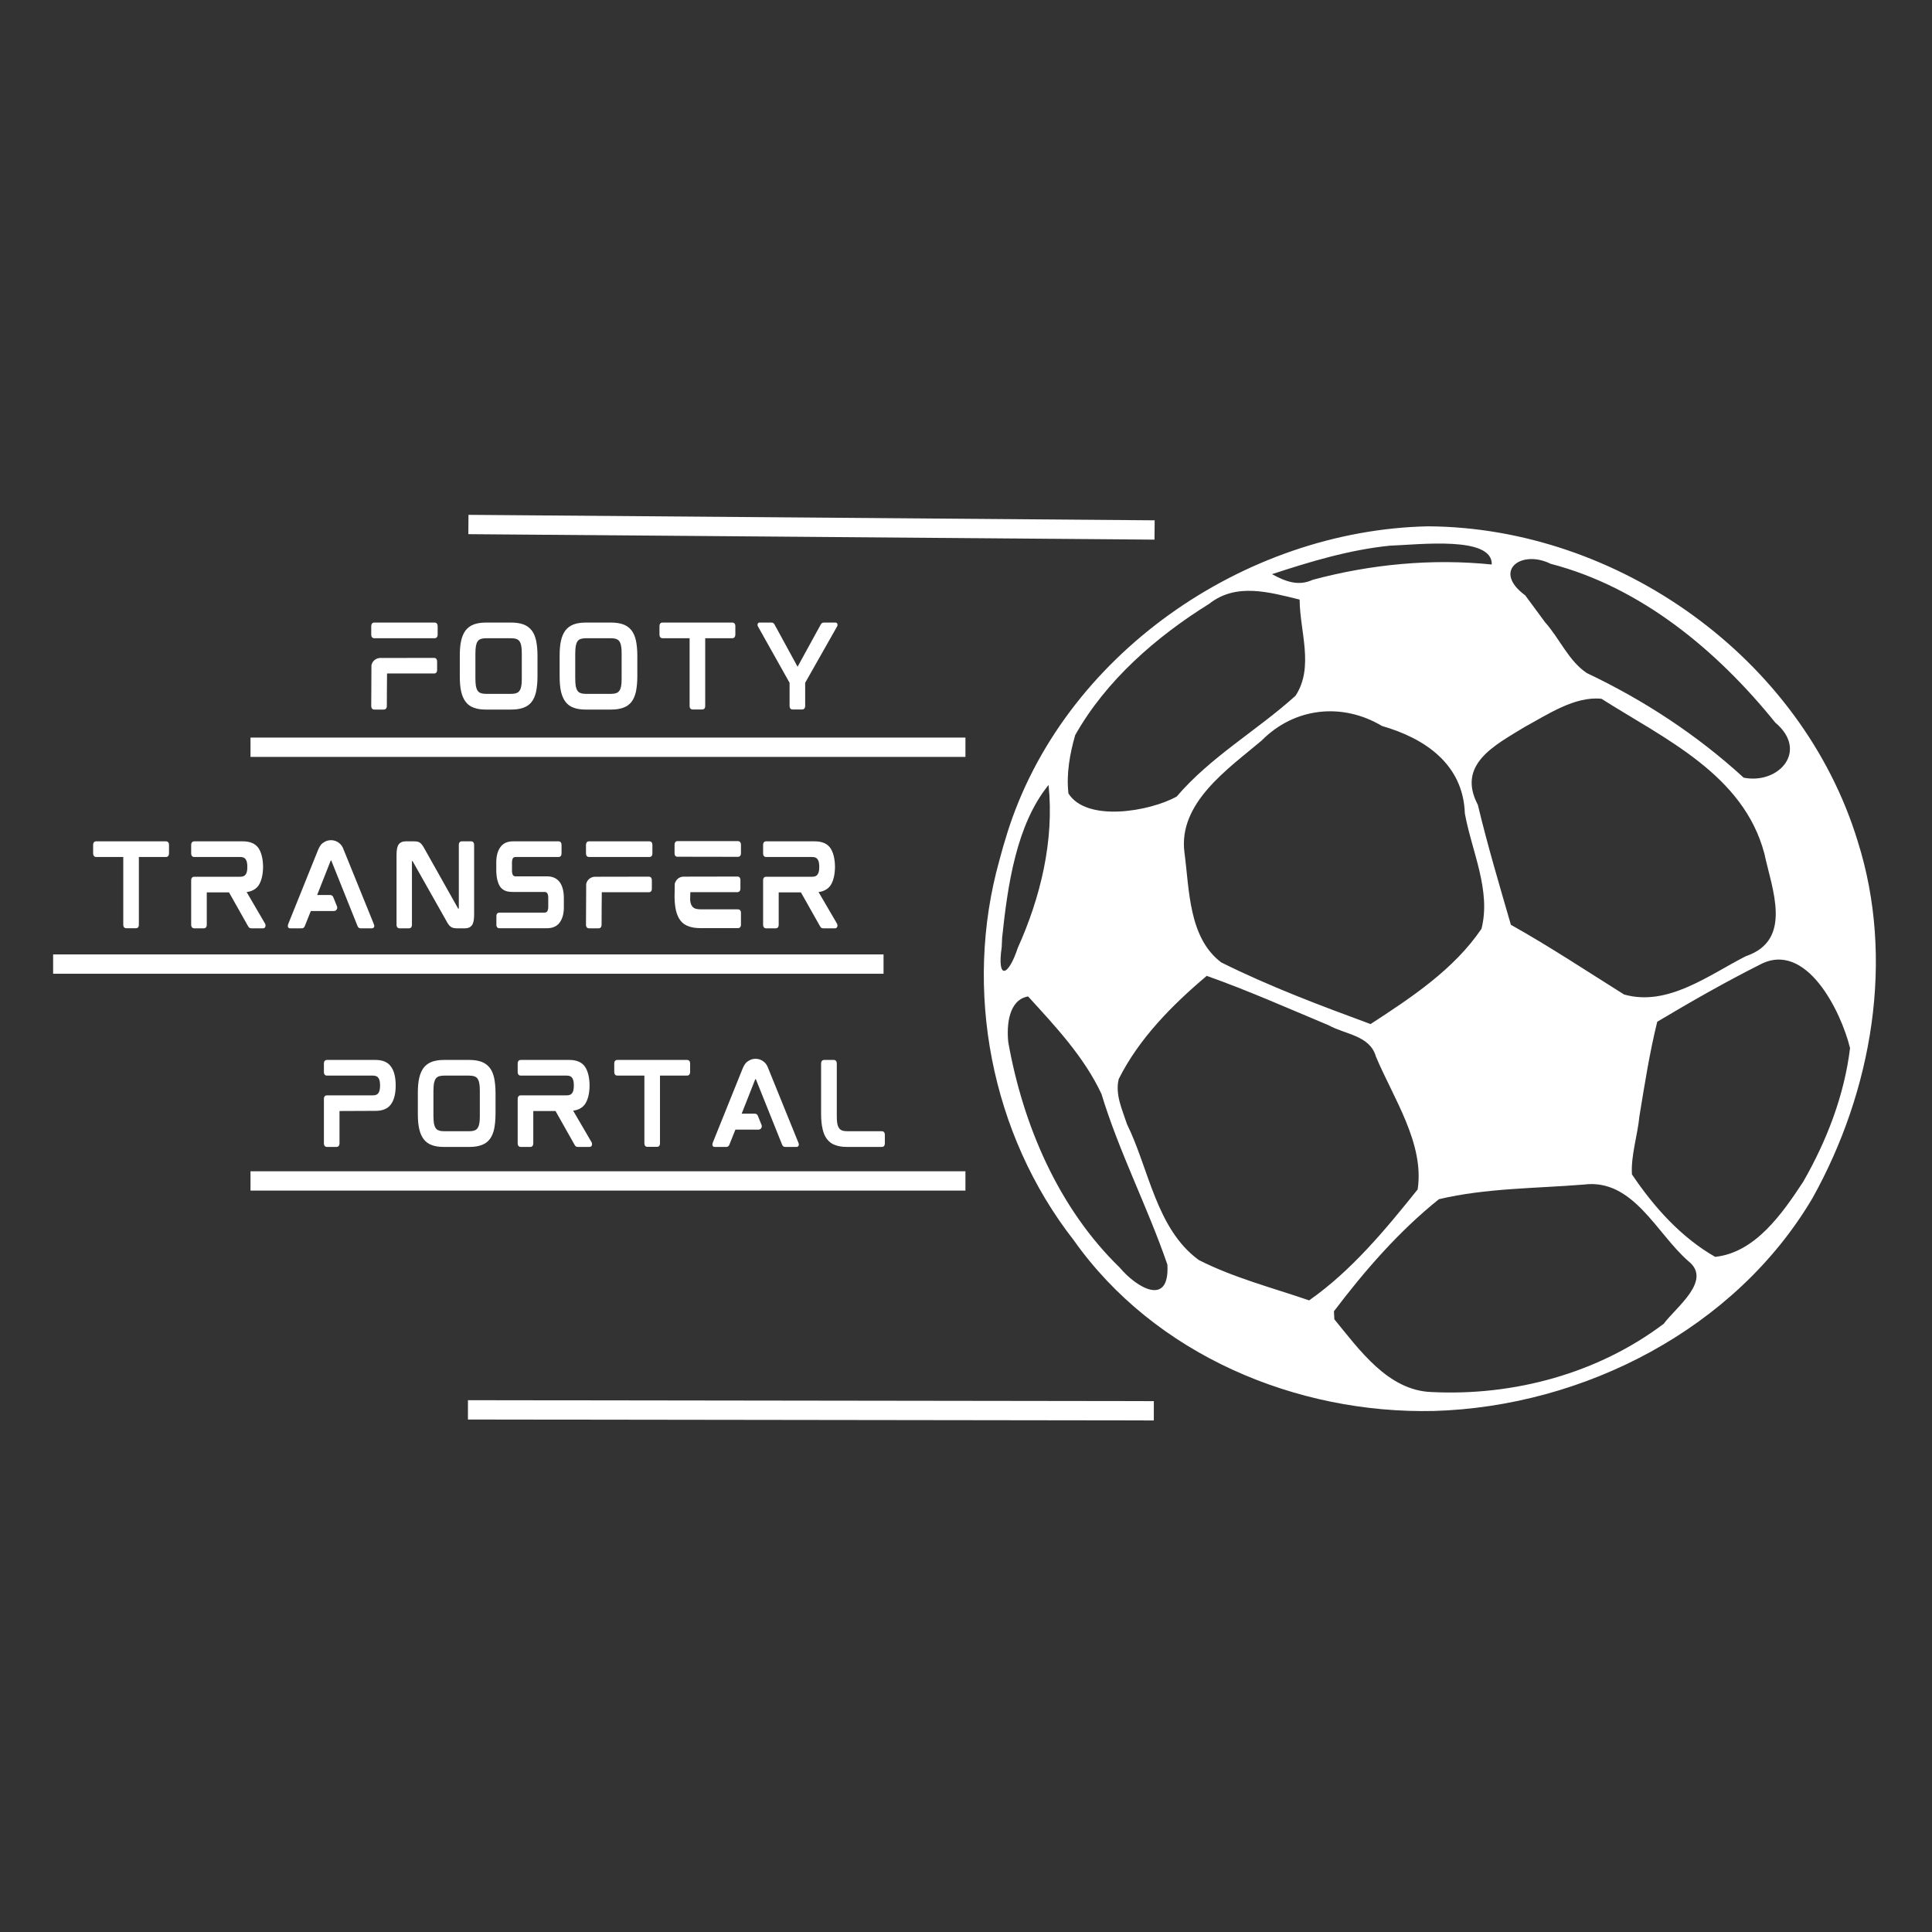 <svg xmlns="http://www.w3.org/2000/svg" xmlns:xlink="http://www.w3.org/1999/xlink" width="200" zoomAndPan="magnify" viewBox="0 0 150 150" height="200" preserveAspectRatio="xMidYMid meet" version="1.0"><rect x="0" y="0" width="150" height="150" fill="#333333" stroke="none"/><defs><g/><clipPath id="f7922da48d"><path d="M 76 40 L 146 40 L 146 110 L 76 110 Z M 76 40 " clip-rule="nonzero"/></clipPath><clipPath id="9d2fcba649"><path d="M 154.125 47.711 L 137.348 118.5 L 68.75 102.242 L 85.527 31.453 Z M 154.125 47.711 " clip-rule="nonzero"/></clipPath><clipPath id="91edbb7ad6"><path d="M 154.125 47.711 L 137.348 118.5 L 68.75 102.242 L 85.527 31.453 Z M 154.125 47.711 " clip-rule="nonzero"/></clipPath></defs><g clip-path="url(#f7922da48d)"><g clip-path="url(#9d2fcba649)"><g clip-path="url(#91edbb7ad6)"><path fill="#ffffff" d="M 78.18 64.75 C 82.488 50.891 96.566 41.156 110.887 40.863 C 125.645 40.957 139.883 51.09 144.23 65.309 C 147.137 74.48 145.352 84.699 140.738 92.992 C 134.75 103.168 122.969 109.203 111.34 109.547 C 100.637 109.793 89.648 105.18 83.367 96.293 C 76.941 88.07 74.781 76.848 77.59 66.801 C 77.77 66.113 77.965 65.43 78.18 64.754 Z M 77.773 73.527 C 77.395 76.109 78.277 75.848 79.02 73.594 C 80.789 69.672 81.859 65.242 81.41 60.945 C 78.895 64.035 78.23 68.777 77.805 72.805 Z M 82.953 61.605 C 84.371 63.848 89.234 63.012 91.355 61.848 C 93.996 58.75 97.594 56.719 100.582 54.02 C 102.043 51.801 100.918 49.035 100.902 46.551 C 98.578 45.988 95.988 45.215 93.887 46.875 C 89.762 49.445 85.887 52.809 83.477 57.074 C 83.059 58.527 82.781 60.09 82.953 61.605 Z M 78.281 80.906 C 79.422 87.355 82.184 93.805 86.934 98.414 C 88.242 99.977 90.82 101.508 90.637 98.188 C 89.102 93.711 86.895 89.473 85.516 84.93 C 84.168 82.055 81.941 79.684 79.82 77.363 C 78.281 77.633 78.152 79.66 78.281 80.906 Z M 87.5 87.281 C 89.223 90.793 89.77 95.414 93.074 97.828 C 95.793 99.211 98.766 99.973 101.641 100.961 C 104.941 98.648 107.562 95.469 110.066 92.348 C 110.609 88.805 108.184 85.262 106.828 82.039 C 106.363 80.383 104.453 80.324 103.148 79.598 C 100.012 78.289 96.898 76.902 93.691 75.766 C 91.016 78.02 88.43 80.633 86.859 83.773 C 86.559 84.969 87.137 86.164 87.5 87.281 Z M 91.961 66.191 C 92.348 69.094 92.281 72.801 94.812 74.719 C 98.555 76.586 102.488 78.062 106.41 79.508 C 109.559 77.461 112.887 75.266 115.023 72.109 C 115.781 69.129 114.262 66.09 113.73 63.152 C 113.605 59.34 110.637 57.324 107.301 56.367 C 104.215 54.523 100.5 54.918 97.945 57.504 C 95.371 59.68 91.457 62.332 91.961 66.191 Z M 101.918 45.016 C 106.434 43.805 111.172 43.352 115.82 43.828 C 115.898 41.59 110.184 42.285 107.898 42.367 C 104.766 42.688 101.738 43.598 98.758 44.578 C 99.758 45.121 100.781 45.547 101.918 45.016 Z M 119.957 48.309 C 121.086 49.57 121.793 51.324 123.203 52.258 C 127.633 54.359 131.754 57.059 135.379 60.379 C 138.098 60.918 140.449 58.301 137.832 56.102 C 133.34 50.531 127.43 45.598 120.391 43.773 C 118.098 42.637 115.832 44.328 118.418 46.223 C 118.93 46.918 119.445 47.613 119.957 48.309 Z M 103.598 102.43 C 105.547 104.801 107.773 107.965 111.148 108.078 C 117.52 108.395 124.055 106.641 129.172 102.777 C 130.117 101.496 132.965 99.414 131.094 97.922 C 128.613 95.777 126.805 91.484 122.965 91.969 C 119.219 92.273 115.387 92.238 111.719 93.105 C 108.633 95.574 105.957 98.648 103.566 101.809 Z M 114.738 62.484 C 115.488 65.617 116.41 68.707 117.305 71.801 C 120.309 73.484 123.18 75.387 126.09 77.211 C 129.48 78.176 132.66 75.707 135.547 74.238 C 139.23 72.996 137.574 69.023 136.984 66.27 C 135.363 60.137 129.25 57.371 124.34 54.254 C 122.273 54.035 120.168 55.469 118.355 56.453 C 116.059 57.859 113.086 59.348 114.738 62.484 Z M 127.285 86.656 C 127.141 88.152 126.613 89.734 126.703 91.176 C 128.395 93.699 130.516 96.07 133.164 97.582 C 136.277 97.254 138.379 94.215 139.996 91.758 C 141.828 88.574 143.195 85.027 143.637 81.375 C 142.934 78.496 140.215 72.992 136.645 74.891 C 133.926 76.258 131.281 77.77 128.668 79.328 C 128.07 81.746 127.688 84.203 127.285 86.656 Z M 127.285 86.656 " fill-opacity="1" fill-rule="nonzero"/></g></g></g><path stroke-linecap="butt" transform="matrix(0.747, 0.001, -0.001, 0.75, 36.334, 108.711)" fill="none" stroke-linejoin="miter" d="M -0.002 1 L 71.285 1.001 " stroke="#ffffff" stroke-width="2" stroke-opacity="1" stroke-miterlimit="4"/><path stroke-linecap="butt" transform="matrix(0.748, 0.006, -0.006, 0.75, 36.374, 39.971)" fill="none" stroke-linejoin="miter" d="M -0.001 1.002 L 71.221 0.999 " stroke="#ffffff" stroke-width="2" stroke-opacity="1" stroke-miterlimit="4"/><path stroke-linecap="butt" transform="matrix(-0.75, -0, 0, -0.75, 68.597, 75.602)" fill="none" stroke-linejoin="miter" d="M -0.001 1.001 L 85.963 1.001 " stroke="#ffffff" stroke-width="2" stroke-opacity="1" stroke-miterlimit="4"/><path stroke-linecap="butt" transform="matrix(-0.748, -0, 0, -0.75, 74.955, 58.765)" fill="none" stroke-linejoin="miter" d="M -0.002 0.999 L 74.206 0.999 " stroke="#ffffff" stroke-width="2" stroke-opacity="1" stroke-miterlimit="4"/><path stroke-linecap="butt" transform="matrix(-0.748, 0, -0, -0.75, 74.955, 92.439)" fill="none" stroke-linejoin="miter" d="M -0.002 1.003 L 74.206 1.003 " stroke="#ffffff" stroke-width="2" stroke-opacity="1" stroke-miterlimit="4"/><g fill="#ffffff" fill-opacity="1"><g transform="translate(28.167, 55.082)"><g><path d="M 5.582 -6.746 L 0.875 -6.746 C 0.809 -6.746 0.656 -6.711 0.656 -6.449 L 0.656 -5.82 C 0.656 -5.566 0.809 -5.531 0.875 -5.531 L 5.582 -5.531 C 5.648 -5.531 5.812 -5.559 5.812 -5.812 L 5.812 -6.457 C 5.812 -6.719 5.648 -6.746 5.582 -6.746 Z M 5.543 -4.004 L 1.316 -3.996 C 1.082 -3.977 0.875 -3.848 0.754 -3.652 C 0.719 -3.586 0.688 -3.512 0.672 -3.438 L 0.656 -0.277 C 0.656 -0.023 0.82 0.008 0.883 0.008 L 1.637 0.008 C 1.703 0.008 1.867 -0.023 1.867 -0.277 C 1.867 -0.277 1.875 -2.793 1.883 -2.793 L 5.543 -2.793 C 5.605 -2.793 5.77 -2.816 5.77 -3.07 L 5.77 -3.715 C 5.77 -3.969 5.605 -4.004 5.543 -4.004 Z M 5.543 -4.004 "/></g></g></g><g fill="#ffffff" fill-opacity="1"><g transform="translate(35.043, 55.082)"><g><path d="M 6.23 -6.148 C 6.066 -6.352 5.852 -6.508 5.59 -6.605 C 5.336 -6.695 5.027 -6.746 4.664 -6.746 L 2.668 -6.746 C 2.309 -6.746 2.004 -6.695 1.75 -6.605 C 1.488 -6.508 1.277 -6.352 1.113 -6.148 C 0.957 -5.941 0.836 -5.672 0.762 -5.344 C 0.688 -5.027 0.656 -4.641 0.656 -4.184 L 0.656 -2.562 C 0.656 -2.105 0.688 -1.711 0.762 -1.391 C 0.836 -1.062 0.957 -0.793 1.113 -0.59 C 1.277 -0.375 1.488 -0.223 1.75 -0.133 C 1.996 -0.039 2.309 0.008 2.668 0.008 L 4.664 0.008 C 5.027 0.008 5.336 -0.039 5.59 -0.133 C 5.852 -0.223 6.066 -0.375 6.23 -0.582 C 6.395 -0.793 6.508 -1.062 6.582 -1.391 C 6.645 -1.711 6.688 -2.105 6.688 -2.562 L 6.688 -4.184 C 6.688 -4.633 6.645 -5.027 6.582 -5.344 C 6.508 -5.672 6.395 -5.941 6.23 -6.148 Z M 5.469 -4.32 L 5.469 -2.414 C 5.469 -2.176 5.461 -1.973 5.426 -1.809 C 5.402 -1.66 5.352 -1.531 5.289 -1.449 C 5.23 -1.359 5.148 -1.301 5.043 -1.27 C 4.938 -1.227 4.797 -1.211 4.625 -1.211 L 2.711 -1.211 C 2.539 -1.211 2.398 -1.227 2.293 -1.27 C 2.184 -1.301 2.105 -1.359 2.047 -1.449 C 1.98 -1.531 1.941 -1.66 1.906 -1.809 C 1.883 -1.973 1.867 -2.176 1.867 -2.414 L 1.867 -4.32 C 1.867 -4.559 1.883 -4.766 1.906 -4.926 C 1.941 -5.082 1.98 -5.207 2.047 -5.297 C 2.105 -5.379 2.184 -5.434 2.293 -5.477 C 2.398 -5.508 2.539 -5.531 2.711 -5.531 L 4.625 -5.531 C 4.797 -5.531 4.938 -5.508 5.043 -5.477 C 5.148 -5.434 5.23 -5.379 5.289 -5.297 C 5.352 -5.207 5.402 -5.082 5.426 -4.926 C 5.461 -4.766 5.469 -4.559 5.469 -4.32 Z M 5.469 -4.32 "/></g></g></g><g fill="#ffffff" fill-opacity="1"><g transform="translate(42.794, 55.082)"><g><path d="M 6.23 -6.148 C 6.066 -6.352 5.852 -6.508 5.59 -6.605 C 5.336 -6.695 5.027 -6.746 4.664 -6.746 L 2.668 -6.746 C 2.309 -6.746 2.004 -6.695 1.75 -6.605 C 1.488 -6.508 1.277 -6.352 1.113 -6.148 C 0.957 -5.941 0.836 -5.672 0.762 -5.344 C 0.688 -5.027 0.656 -4.641 0.656 -4.184 L 0.656 -2.562 C 0.656 -2.105 0.688 -1.711 0.762 -1.391 C 0.836 -1.062 0.957 -0.793 1.113 -0.59 C 1.277 -0.375 1.488 -0.223 1.75 -0.133 C 1.996 -0.039 2.309 0.008 2.668 0.008 L 4.664 0.008 C 5.027 0.008 5.336 -0.039 5.59 -0.133 C 5.852 -0.223 6.066 -0.375 6.23 -0.582 C 6.395 -0.793 6.508 -1.062 6.582 -1.391 C 6.645 -1.711 6.688 -2.105 6.688 -2.562 L 6.688 -4.184 C 6.688 -4.633 6.645 -5.027 6.582 -5.344 C 6.508 -5.672 6.395 -5.941 6.23 -6.148 Z M 5.469 -4.32 L 5.469 -2.414 C 5.469 -2.176 5.461 -1.973 5.426 -1.809 C 5.402 -1.66 5.352 -1.531 5.289 -1.449 C 5.23 -1.359 5.148 -1.301 5.043 -1.27 C 4.938 -1.227 4.797 -1.211 4.625 -1.211 L 2.711 -1.211 C 2.539 -1.211 2.398 -1.227 2.293 -1.27 C 2.184 -1.301 2.105 -1.359 2.047 -1.449 C 1.98 -1.531 1.941 -1.66 1.906 -1.809 C 1.883 -1.973 1.867 -2.176 1.867 -2.414 L 1.867 -4.32 C 1.867 -4.559 1.883 -4.766 1.906 -4.926 C 1.941 -5.082 1.98 -5.207 2.047 -5.297 C 2.105 -5.379 2.184 -5.434 2.293 -5.477 C 2.398 -5.508 2.539 -5.531 2.711 -5.531 L 4.625 -5.531 C 4.797 -5.531 4.938 -5.508 5.043 -5.477 C 5.148 -5.434 5.23 -5.379 5.289 -5.297 C 5.352 -5.207 5.402 -5.082 5.426 -4.926 C 5.461 -4.766 5.469 -4.559 5.469 -4.32 Z M 5.469 -4.32 "/></g></g></g><g fill="#ffffff" fill-opacity="1"><g transform="translate(50.545, 55.082)"><g><path d="M 6.312 -6.746 L 0.891 -6.746 C 0.82 -6.746 0.656 -6.719 0.656 -6.465 L 0.656 -5.828 C 0.656 -5.559 0.82 -5.531 0.891 -5.531 L 2.996 -5.531 L 2.996 -0.277 C 2.996 -0.023 3.16 0 3.227 0 L 3.977 0 C 4.051 0 4.207 -0.023 4.207 -0.277 L 4.207 -5.531 L 6.312 -5.531 C 6.383 -5.531 6.547 -5.559 6.547 -5.828 L 6.547 -6.465 C 6.547 -6.719 6.383 -6.746 6.312 -6.746 Z M 6.312 -6.746 "/></g></g></g><g fill="#ffffff" fill-opacity="1"><g transform="translate(58.158, 55.082)"><g><path d="M 6.711 -6.746 L 5.805 -6.746 C 5.73 -6.746 5.633 -6.719 5.566 -6.598 L 3.766 -3.316 L 1.98 -6.59 C 1.914 -6.719 1.816 -6.746 1.742 -6.746 L 0.809 -6.746 C 0.738 -6.746 0.68 -6.703 0.664 -6.629 C 0.648 -6.574 0.656 -6.508 0.688 -6.449 L 3.145 -2.07 L 3.145 -0.277 C 3.145 -0.023 3.309 0 3.371 0 L 4.125 0 C 4.191 0 4.355 -0.023 4.355 -0.277 L 4.355 -2.07 L 6.836 -6.449 C 6.867 -6.508 6.875 -6.574 6.859 -6.637 C 6.836 -6.703 6.777 -6.746 6.711 -6.746 Z M 6.711 -6.746 "/></g></g></g><g fill="#ffffff" fill-opacity="1"><g transform="translate(6.575, 72.067)"><g><path d="M 6.312 -6.746 L 0.891 -6.746 C 0.82 -6.746 0.656 -6.719 0.656 -6.465 L 0.656 -5.828 C 0.656 -5.559 0.82 -5.531 0.891 -5.531 L 2.996 -5.531 L 2.996 -0.277 C 2.996 -0.023 3.16 0 3.227 0 L 3.977 0 C 4.051 0 4.207 -0.023 4.207 -0.277 L 4.207 -5.531 L 6.312 -5.531 C 6.383 -5.531 6.547 -5.559 6.547 -5.828 L 6.547 -6.465 C 6.547 -6.719 6.383 -6.746 6.312 -6.746 Z M 6.312 -6.746 "/></g></g></g><g fill="#ffffff" fill-opacity="1"><g transform="translate(14.187, 72.067)"><g><path d="M 6.238 -4.789 C 6.238 -4.781 6.238 -4.773 6.238 -4.766 C 6.238 -4.754 6.238 -4.746 6.238 -4.738 Z M 6.395 -0.352 L 4.961 -2.809 C 5.359 -2.855 5.672 -3.027 5.879 -3.309 C 6.105 -3.641 6.23 -4.125 6.238 -4.766 C 6.23 -5.402 6.105 -5.887 5.879 -6.223 C 5.633 -6.574 5.223 -6.746 4.664 -6.746 L 0.891 -6.746 C 0.82 -6.746 0.656 -6.719 0.656 -6.457 L 0.656 -5.812 C 0.656 -5.559 0.82 -5.531 0.891 -5.531 L 4.453 -5.531 C 4.664 -5.531 4.805 -5.477 4.887 -5.352 C 4.977 -5.23 5.016 -5.035 5.016 -4.766 C 5.016 -4.492 4.977 -4.297 4.887 -4.176 C 4.805 -4.051 4.664 -3.996 4.453 -3.996 L 0.891 -3.996 C 0.82 -3.996 0.656 -3.969 0.656 -3.715 L 0.656 -0.277 C 0.656 -0.023 0.82 0.008 0.891 0.008 L 1.637 0.008 C 1.711 0.008 1.867 -0.023 1.867 -0.277 L 1.867 -2.781 L 3.594 -2.781 L 5.074 -0.156 C 5.109 -0.105 5.133 -0.066 5.164 -0.039 C 5.207 -0.008 5.262 0.008 5.336 0.008 L 6.238 0.008 C 6.336 0.008 6.41 -0.059 6.426 -0.156 C 6.434 -0.238 6.426 -0.305 6.395 -0.352 Z M 6.395 -0.352 "/></g></g></g><g fill="#ffffff" fill-opacity="1"><g transform="translate(21.684, 72.067)"><g><path d="M 5.043 -5.984 C 5.027 -6.023 5.008 -6.074 4.992 -6.105 C 4.863 -6.531 4.469 -6.836 4.02 -6.836 C 3.812 -6.836 3.617 -6.777 3.453 -6.664 C 3.406 -6.637 3.363 -6.605 3.332 -6.582 C 3.207 -6.473 3.086 -6.277 2.973 -5.984 L 0.688 -0.312 C 0.664 -0.238 0.656 -0.164 0.672 -0.113 C 0.68 -0.066 0.719 0.008 0.852 0.008 L 1.75 0.008 C 1.859 0.008 1.941 -0.059 1.98 -0.164 L 2.449 -1.336 L 4.238 -1.336 C 4.328 -1.336 4.41 -1.375 4.453 -1.449 C 4.5 -1.516 4.512 -1.605 4.484 -1.688 L 4.191 -2.414 C 4.148 -2.512 4.059 -2.578 3.953 -2.578 L 2.938 -2.578 L 3.984 -5.23 C 3.996 -5.246 4.004 -5.254 4.004 -5.254 L 4.035 -5.254 C 4.035 -5.254 4.035 -5.254 4.043 -5.238 L 6.074 -0.172 C 6.113 -0.059 6.195 0.008 6.312 0.008 L 7.188 0.008 C 7.316 0.008 7.352 -0.074 7.367 -0.113 C 7.383 -0.164 7.375 -0.238 7.344 -0.312 Z M 5.043 -5.984 "/></g></g></g><g fill="#ffffff" fill-opacity="1"><g transform="translate(30.131, 72.067)"><g><path d="M 6.449 -6.746 L 5.723 -6.746 C 5.648 -6.746 5.492 -6.719 5.492 -6.457 L 5.492 -1.539 C 5.492 -1.531 5.492 -1.531 5.492 -1.523 L 5.453 -1.523 C 5.441 -1.523 5.434 -1.523 5.426 -1.547 L 2.84 -6.148 C 2.773 -6.27 2.719 -6.367 2.66 -6.441 C 2.602 -6.523 2.547 -6.59 2.488 -6.629 C 2.422 -6.68 2.348 -6.711 2.258 -6.727 C 2.176 -6.738 2.078 -6.746 1.973 -6.746 L 1.359 -6.746 C 1.121 -6.746 0.941 -6.664 0.828 -6.516 C 0.711 -6.359 0.656 -6.09 0.656 -5.688 L 0.656 -0.277 C 0.656 -0.023 0.82 0.008 0.891 0.008 L 1.621 0.008 C 1.695 0.008 1.852 -0.023 1.852 -0.277 L 1.852 -5.199 C 1.852 -5.207 1.852 -5.215 1.852 -5.215 L 1.891 -5.215 C 1.891 -5.215 1.898 -5.215 1.914 -5.188 L 4.512 -0.59 C 4.574 -0.457 4.641 -0.359 4.699 -0.285 C 4.754 -0.203 4.812 -0.148 4.879 -0.105 C 4.945 -0.059 5.016 -0.031 5.098 -0.016 C 5.172 0 5.262 0.008 5.379 0.008 L 5.977 0.008 C 6.211 0.008 6.395 -0.074 6.508 -0.23 C 6.621 -0.375 6.68 -0.648 6.68 -1.047 L 6.68 -6.457 C 6.68 -6.719 6.516 -6.746 6.449 -6.746 Z M 6.449 -6.746 "/></g></g></g><g fill="#ffffff" fill-opacity="1"><g transform="translate(37.875, 72.067)"><g><path d="M 4.609 -4.027 L 2.152 -4.027 C 2.031 -4.027 1.875 -4.078 1.875 -4.477 L 1.875 -5.082 C 1.875 -5.23 1.898 -5.344 1.941 -5.426 C 1.973 -5.477 2.023 -5.531 2.16 -5.531 L 5.492 -5.531 C 5.559 -5.531 5.723 -5.559 5.723 -5.812 L 5.723 -6.465 C 5.723 -6.719 5.559 -6.746 5.492 -6.746 L 1.965 -6.746 C 1.516 -6.746 1.188 -6.598 0.973 -6.293 C 0.762 -6 0.656 -5.605 0.656 -5.133 L 0.656 -4.512 C 0.656 -3.945 0.77 -3.488 0.973 -3.199 C 1.227 -2.863 1.605 -2.816 1.949 -2.816 L 4.402 -2.816 C 4.527 -2.816 4.691 -2.766 4.691 -2.367 L 4.691 -1.66 C 4.691 -1.516 4.664 -1.398 4.617 -1.316 C 4.582 -1.27 4.535 -1.211 4.395 -1.211 L 0.898 -1.211 C 0.828 -1.211 0.664 -1.188 0.664 -0.934 L 0.664 -0.277 C 0.664 -0.023 0.828 0 0.898 0 L 4.594 0 C 5.043 0 5.379 -0.156 5.59 -0.457 C 5.797 -0.754 5.902 -1.137 5.902 -1.613 L 5.902 -2.332 C 5.902 -2.863 5.797 -3.281 5.582 -3.578 C 5.359 -3.871 5.035 -4.027 4.609 -4.027 Z M 4.609 -4.027 "/></g></g></g><g fill="#ffffff" fill-opacity="1"><g transform="translate(44.84, 72.067)"><g><path d="M 5.582 -6.746 L 0.875 -6.746 C 0.809 -6.746 0.656 -6.711 0.656 -6.449 L 0.656 -5.82 C 0.656 -5.566 0.809 -5.531 0.875 -5.531 L 5.582 -5.531 C 5.648 -5.531 5.812 -5.559 5.812 -5.812 L 5.812 -6.457 C 5.812 -6.719 5.648 -6.746 5.582 -6.746 Z M 5.543 -4.004 L 1.316 -3.996 C 1.082 -3.977 0.875 -3.848 0.754 -3.652 C 0.719 -3.586 0.688 -3.512 0.672 -3.438 L 0.656 -0.277 C 0.656 -0.023 0.82 0.008 0.883 0.008 L 1.637 0.008 C 1.703 0.008 1.867 -0.023 1.867 -0.277 C 1.867 -0.277 1.875 -2.793 1.883 -2.793 L 5.543 -2.793 C 5.605 -2.793 5.77 -2.816 5.77 -3.07 L 5.77 -3.715 C 5.77 -3.969 5.605 -4.004 5.543 -4.004 Z M 5.543 -4.004 "/></g></g></g><g fill="#ffffff" fill-opacity="1"><g transform="translate(51.716, 72.067)"><g><path d="M 5.574 -1.465 L 2.691 -1.465 C 2.52 -1.465 2.383 -1.488 2.266 -1.523 C 2.16 -1.562 2.086 -1.621 2.023 -1.703 C 1.957 -1.793 1.906 -1.914 1.883 -2.07 C 1.875 -2.113 1.875 -2.168 1.867 -2.211 C 1.867 -2.211 1.875 -2.801 1.883 -2.801 L 5.543 -2.801 C 5.605 -2.801 5.77 -2.832 5.77 -3.086 L 5.77 -3.734 C 5.77 -3.984 5.605 -4.012 5.543 -4.012 L 1.316 -4.004 C 1.082 -3.984 0.875 -3.863 0.762 -3.66 C 0.719 -3.594 0.688 -3.527 0.672 -3.453 L 0.656 -2.422 L 0.656 -2.383 C 0.664 -1.996 0.703 -1.668 0.762 -1.398 C 0.836 -1.07 0.957 -0.801 1.113 -0.598 C 1.277 -0.383 1.488 -0.238 1.75 -0.148 C 2.004 -0.051 2.309 -0.008 2.668 -0.008 L 5.574 -0.008 C 5.648 -0.008 5.812 -0.031 5.812 -0.285 L 5.812 -1.188 C 5.812 -1.441 5.648 -1.465 5.574 -1.465 Z M 5.582 -6.762 L 0.875 -6.762 C 0.809 -6.762 0.656 -6.727 0.656 -6.465 L 0.656 -5.828 C 0.656 -5.574 0.809 -5.551 0.875 -5.551 L 5.582 -5.543 C 5.648 -5.543 5.812 -5.574 5.812 -5.828 L 5.812 -6.473 C 5.812 -6.727 5.648 -6.762 5.582 -6.762 Z M 5.582 -6.762 "/></g></g></g><g fill="#ffffff" fill-opacity="1"><g transform="translate(58.591, 72.067)"><g><path d="M 6.238 -4.789 C 6.238 -4.781 6.238 -4.773 6.238 -4.766 C 6.238 -4.754 6.238 -4.746 6.238 -4.738 Z M 6.395 -0.352 L 4.961 -2.809 C 5.359 -2.855 5.672 -3.027 5.879 -3.309 C 6.105 -3.641 6.23 -4.125 6.238 -4.766 C 6.23 -5.402 6.105 -5.887 5.879 -6.223 C 5.633 -6.574 5.223 -6.746 4.664 -6.746 L 0.891 -6.746 C 0.82 -6.746 0.656 -6.719 0.656 -6.457 L 0.656 -5.812 C 0.656 -5.559 0.82 -5.531 0.891 -5.531 L 4.453 -5.531 C 4.664 -5.531 4.805 -5.477 4.887 -5.352 C 4.977 -5.23 5.016 -5.035 5.016 -4.766 C 5.016 -4.492 4.977 -4.297 4.887 -4.176 C 4.805 -4.051 4.664 -3.996 4.453 -3.996 L 0.891 -3.996 C 0.82 -3.996 0.656 -3.969 0.656 -3.715 L 0.656 -0.277 C 0.656 -0.023 0.82 0.008 0.891 0.008 L 1.637 0.008 C 1.711 0.008 1.867 -0.023 1.867 -0.277 L 1.867 -2.781 L 3.594 -2.781 L 5.074 -0.156 C 5.109 -0.105 5.133 -0.066 5.164 -0.039 C 5.207 -0.008 5.262 0.008 5.336 0.008 L 6.238 0.008 C 6.336 0.008 6.41 -0.059 6.426 -0.156 C 6.434 -0.238 6.426 -0.305 6.395 -0.352 Z M 6.395 -0.352 "/></g></g></g><g fill="#ffffff" fill-opacity="1"><g transform="translate(24.492, 89.04)"><g><path d="M 4.664 -6.746 L 0.883 -6.746 C 0.82 -6.746 0.656 -6.719 0.656 -6.457 L 0.656 -5.812 C 0.656 -5.559 0.82 -5.531 0.883 -5.531 L 4.453 -5.531 C 4.656 -5.531 4.805 -5.477 4.887 -5.352 C 4.977 -5.23 5.016 -5.035 5.016 -4.766 C 5.016 -4.492 4.977 -4.297 4.887 -4.176 C 4.805 -4.051 4.656 -3.996 4.453 -3.996 L 0.883 -3.996 C 0.82 -3.996 0.656 -3.969 0.656 -3.715 L 0.656 -0.277 C 0.656 -0.023 0.82 0.008 0.883 0.008 L 1.637 0.008 C 1.703 0.008 1.867 -0.023 1.867 -0.277 L 1.867 -2.781 L 4.664 -2.793 C 5.223 -2.793 5.625 -2.965 5.867 -3.309 C 6.113 -3.652 6.23 -4.141 6.23 -4.789 L 6.23 -4.738 C 6.23 -5.395 6.113 -5.887 5.867 -6.223 C 5.625 -6.574 5.223 -6.746 4.664 -6.746 Z M 4.664 -6.746 "/></g></g></g><g fill="#ffffff" fill-opacity="1"><g transform="translate(31.785, 89.04)"><g><path d="M 6.23 -6.148 C 6.066 -6.352 5.852 -6.508 5.59 -6.605 C 5.336 -6.695 5.027 -6.746 4.664 -6.746 L 2.668 -6.746 C 2.309 -6.746 2.004 -6.695 1.75 -6.605 C 1.488 -6.508 1.277 -6.352 1.113 -6.148 C 0.957 -5.941 0.836 -5.672 0.762 -5.344 C 0.688 -5.027 0.656 -4.641 0.656 -4.184 L 0.656 -2.562 C 0.656 -2.105 0.688 -1.711 0.762 -1.391 C 0.836 -1.062 0.957 -0.793 1.113 -0.59 C 1.277 -0.375 1.488 -0.223 1.75 -0.133 C 1.996 -0.039 2.309 0.008 2.668 0.008 L 4.664 0.008 C 5.027 0.008 5.336 -0.039 5.59 -0.133 C 5.852 -0.223 6.066 -0.375 6.23 -0.582 C 6.395 -0.793 6.508 -1.062 6.582 -1.391 C 6.645 -1.711 6.688 -2.105 6.688 -2.562 L 6.688 -4.184 C 6.688 -4.633 6.645 -5.027 6.582 -5.344 C 6.508 -5.672 6.395 -5.941 6.23 -6.148 Z M 5.469 -4.32 L 5.469 -2.414 C 5.469 -2.176 5.461 -1.973 5.426 -1.809 C 5.402 -1.66 5.352 -1.531 5.289 -1.449 C 5.23 -1.359 5.148 -1.301 5.043 -1.27 C 4.938 -1.227 4.797 -1.211 4.625 -1.211 L 2.711 -1.211 C 2.539 -1.211 2.398 -1.227 2.293 -1.27 C 2.184 -1.301 2.105 -1.359 2.047 -1.449 C 1.98 -1.531 1.941 -1.66 1.906 -1.809 C 1.883 -1.973 1.867 -2.176 1.867 -2.414 L 1.867 -4.32 C 1.867 -4.559 1.883 -4.766 1.906 -4.926 C 1.941 -5.082 1.98 -5.207 2.047 -5.297 C 2.105 -5.379 2.184 -5.434 2.293 -5.477 C 2.398 -5.508 2.539 -5.531 2.711 -5.531 L 4.625 -5.531 C 4.797 -5.531 4.938 -5.508 5.043 -5.477 C 5.148 -5.434 5.23 -5.379 5.289 -5.297 C 5.352 -5.207 5.402 -5.082 5.426 -4.926 C 5.461 -4.766 5.469 -4.559 5.469 -4.32 Z M 5.469 -4.32 "/></g></g></g><g fill="#ffffff" fill-opacity="1"><g transform="translate(39.537, 89.04)"><g><path d="M 6.238 -4.789 C 6.238 -4.781 6.238 -4.773 6.238 -4.766 C 6.238 -4.754 6.238 -4.746 6.238 -4.738 Z M 6.395 -0.352 L 4.961 -2.809 C 5.359 -2.855 5.672 -3.027 5.879 -3.309 C 6.105 -3.641 6.23 -4.125 6.238 -4.766 C 6.23 -5.402 6.105 -5.887 5.879 -6.223 C 5.633 -6.574 5.223 -6.746 4.664 -6.746 L 0.891 -6.746 C 0.82 -6.746 0.656 -6.719 0.656 -6.457 L 0.656 -5.812 C 0.656 -5.559 0.82 -5.531 0.891 -5.531 L 4.453 -5.531 C 4.664 -5.531 4.805 -5.477 4.887 -5.352 C 4.977 -5.23 5.016 -5.035 5.016 -4.766 C 5.016 -4.492 4.977 -4.297 4.887 -4.176 C 4.805 -4.051 4.664 -3.996 4.453 -3.996 L 0.891 -3.996 C 0.82 -3.996 0.656 -3.969 0.656 -3.715 L 0.656 -0.277 C 0.656 -0.023 0.82 0.008 0.891 0.008 L 1.637 0.008 C 1.711 0.008 1.867 -0.023 1.867 -0.277 L 1.867 -2.781 L 3.594 -2.781 L 5.074 -0.156 C 5.109 -0.105 5.133 -0.066 5.164 -0.039 C 5.207 -0.008 5.262 0.008 5.336 0.008 L 6.238 0.008 C 6.336 0.008 6.41 -0.059 6.426 -0.156 C 6.434 -0.238 6.426 -0.305 6.395 -0.352 Z M 6.395 -0.352 "/></g></g></g><g fill="#ffffff" fill-opacity="1"><g transform="translate(47.034, 89.04)"><g><path d="M 6.312 -6.746 L 0.891 -6.746 C 0.82 -6.746 0.656 -6.719 0.656 -6.465 L 0.656 -5.828 C 0.656 -5.559 0.82 -5.531 0.891 -5.531 L 2.996 -5.531 L 2.996 -0.277 C 2.996 -0.023 3.16 0 3.227 0 L 3.977 0 C 4.051 0 4.207 -0.023 4.207 -0.277 L 4.207 -5.531 L 6.312 -5.531 C 6.383 -5.531 6.547 -5.559 6.547 -5.828 L 6.547 -6.465 C 6.547 -6.719 6.383 -6.746 6.312 -6.746 Z M 6.312 -6.746 "/></g></g></g><g fill="#ffffff" fill-opacity="1"><g transform="translate(54.647, 89.04)"><g><path d="M 5.043 -5.984 C 5.027 -6.023 5.008 -6.074 4.992 -6.105 C 4.863 -6.531 4.469 -6.836 4.02 -6.836 C 3.812 -6.836 3.617 -6.777 3.453 -6.664 C 3.406 -6.637 3.363 -6.605 3.332 -6.582 C 3.207 -6.473 3.086 -6.277 2.973 -5.984 L 0.688 -0.312 C 0.664 -0.238 0.656 -0.164 0.672 -0.113 C 0.68 -0.066 0.719 0.008 0.852 0.008 L 1.75 0.008 C 1.859 0.008 1.941 -0.059 1.98 -0.164 L 2.449 -1.336 L 4.238 -1.336 C 4.328 -1.336 4.41 -1.375 4.453 -1.449 C 4.5 -1.516 4.512 -1.605 4.484 -1.688 L 4.191 -2.414 C 4.148 -2.512 4.059 -2.578 3.953 -2.578 L 2.938 -2.578 L 3.984 -5.23 C 3.996 -5.246 4.004 -5.254 4.004 -5.254 L 4.035 -5.254 C 4.035 -5.254 4.035 -5.254 4.043 -5.238 L 6.074 -0.172 C 6.113 -0.059 6.195 0.008 6.312 0.008 L 7.188 0.008 C 7.316 0.008 7.352 -0.074 7.367 -0.113 C 7.383 -0.164 7.375 -0.238 7.344 -0.312 Z M 5.043 -5.984 "/></g></g></g><g fill="#ffffff" fill-opacity="1"><g transform="translate(63.094, 89.04)"><g><path d="M 5.379 -1.211 L 2.719 -1.211 C 2.547 -1.211 2.406 -1.227 2.293 -1.27 C 2.195 -1.301 2.113 -1.359 2.055 -1.449 C 1.988 -1.539 1.941 -1.66 1.914 -1.809 C 1.883 -1.973 1.875 -2.176 1.875 -2.422 L 1.875 -6.457 C 1.875 -6.719 1.711 -6.746 1.645 -6.746 L 0.891 -6.746 C 0.82 -6.746 0.656 -6.719 0.656 -6.457 L 0.656 -2.562 C 0.656 -2.105 0.695 -1.711 0.77 -1.391 C 0.844 -1.062 0.957 -0.793 1.121 -0.59 C 1.285 -0.375 1.496 -0.223 1.762 -0.133 C 2.004 -0.039 2.316 0.008 2.676 0.008 L 5.379 0.008 C 5.453 0.008 5.605 -0.023 5.605 -0.277 L 5.605 -0.926 C 5.605 -1.18 5.453 -1.211 5.379 -1.211 Z M 5.379 -1.211 "/></g></g></g></svg>